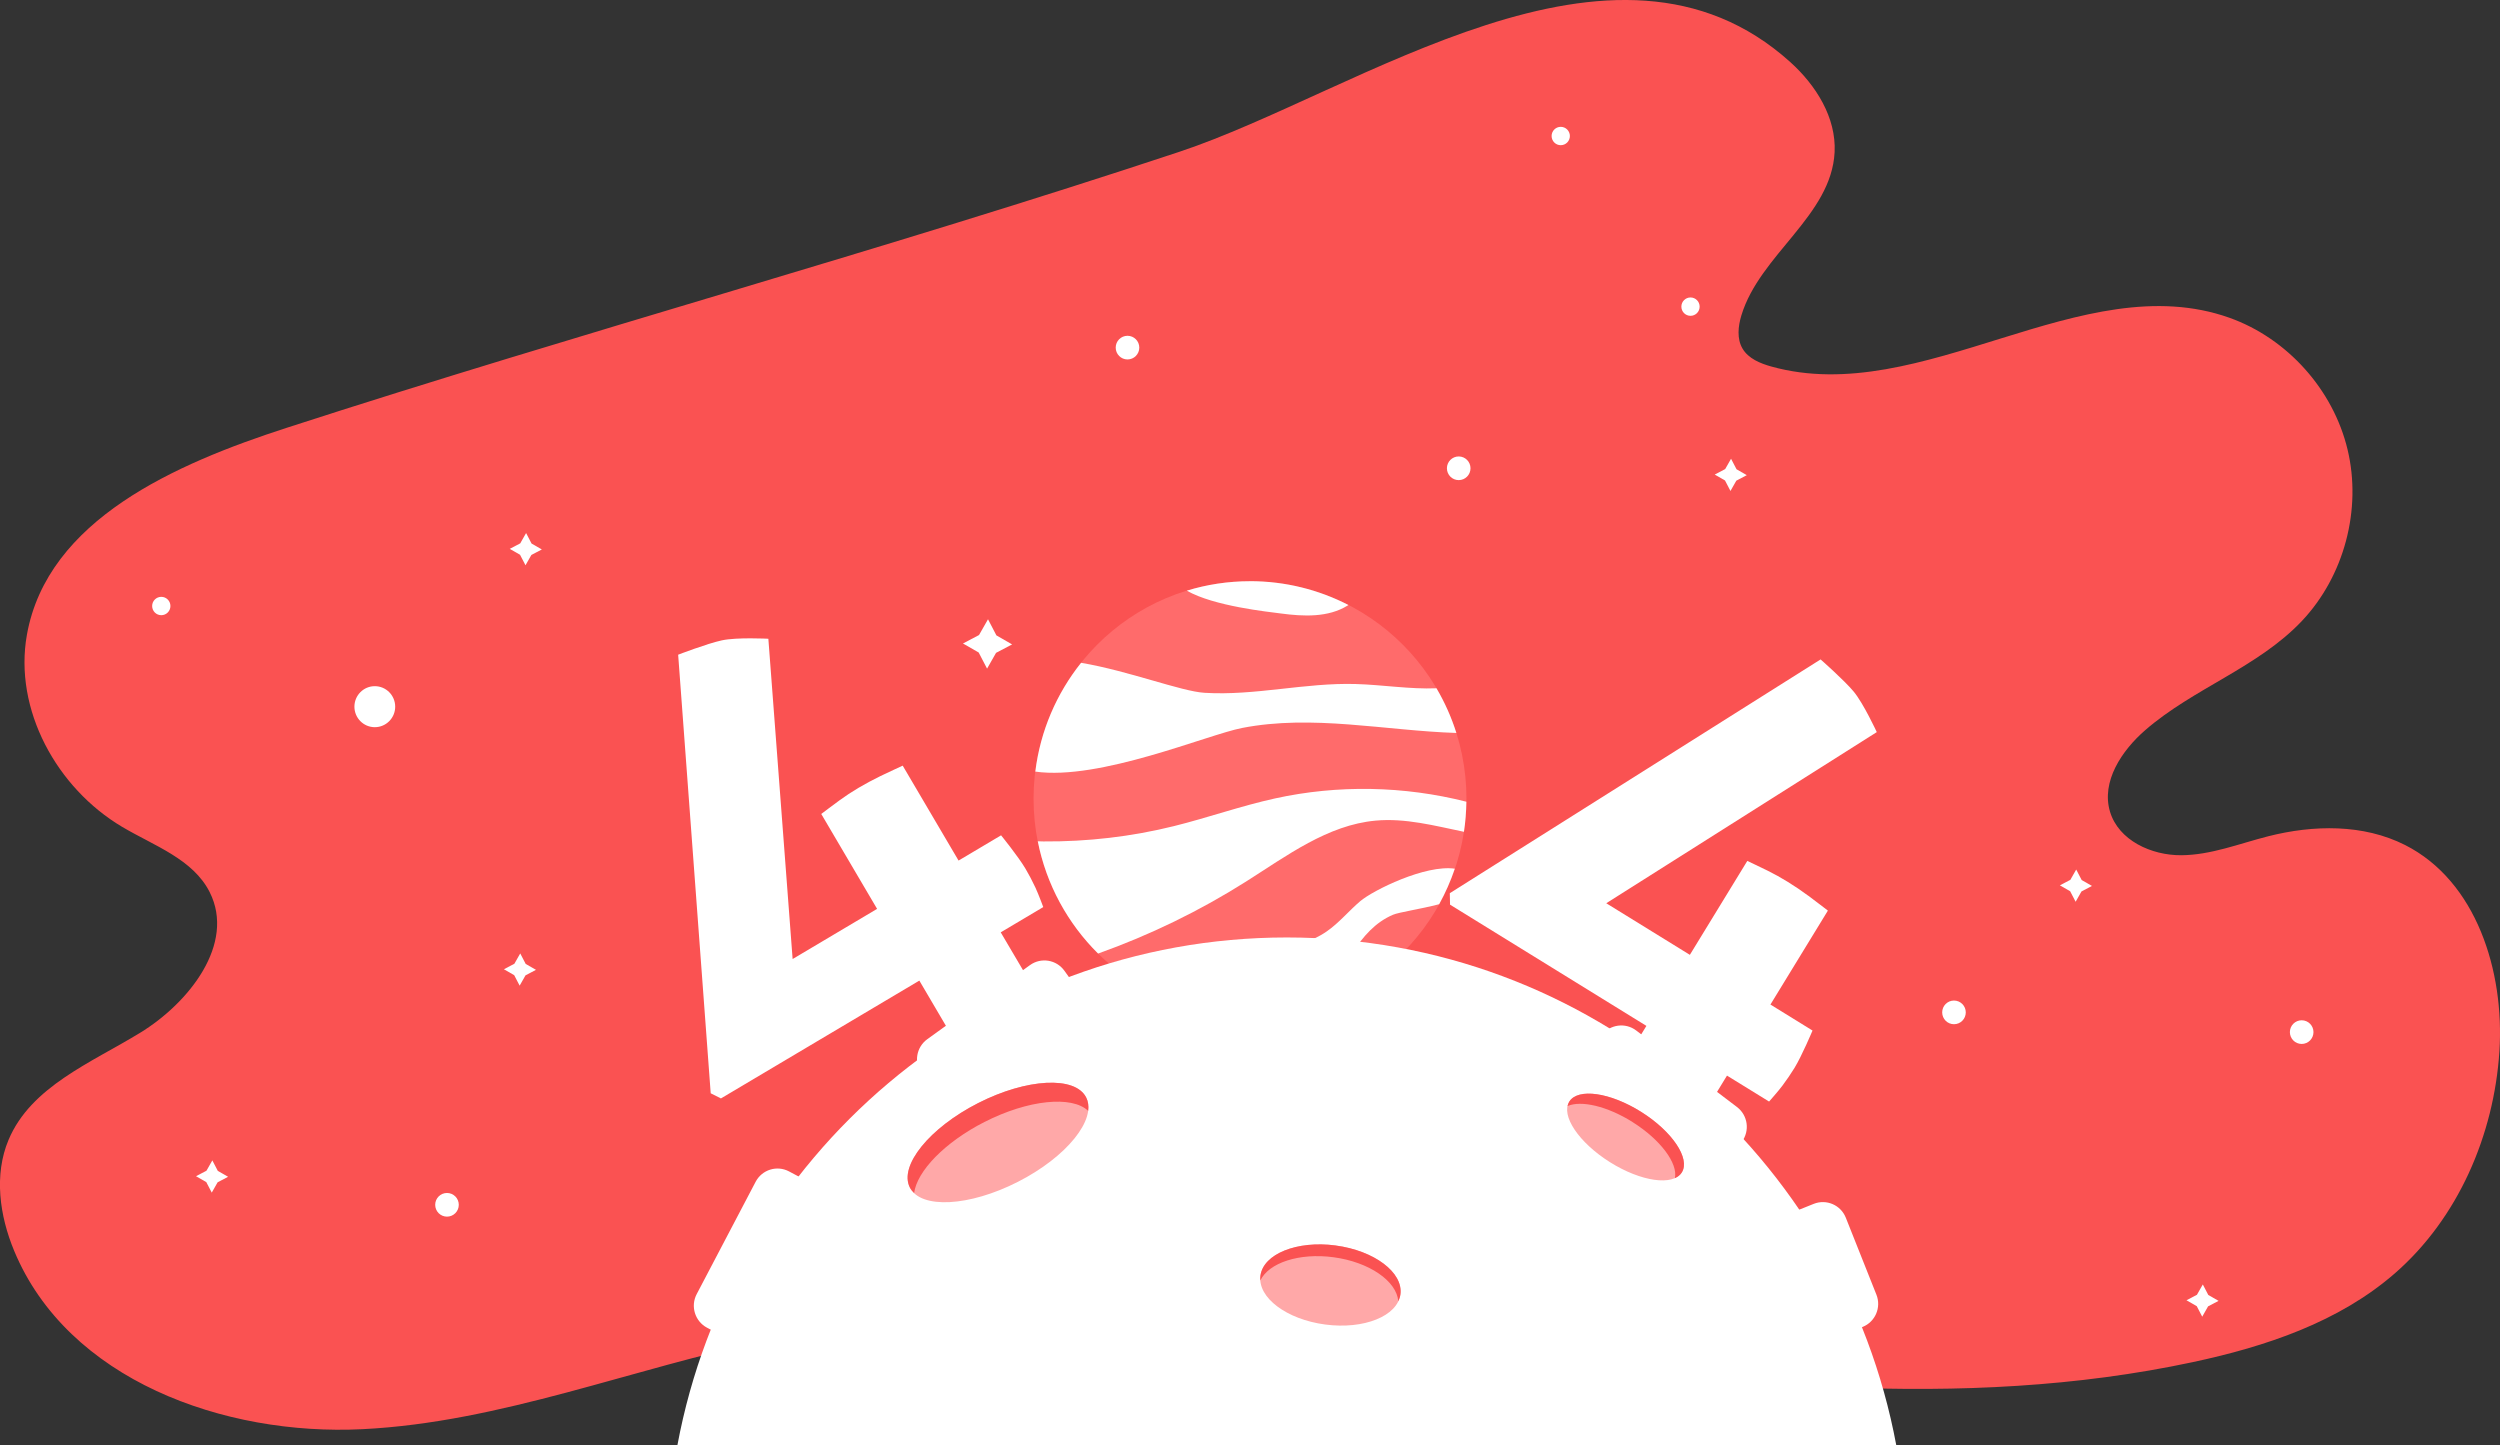 <svg xmlns="http://www.w3.org/2000/svg" viewBox="0 0 64 37">
	<rect x="0" y="0" width="64" height="37" fill="#333333" stroke="none"/>
	<path fill="#FA5252" d="M7.33 10.955c-2.834.919-6.115 2.35-6.641 5.294-.342 1.918.767 3.927 2.437 4.918.815.484 1.816.824 2.243 1.674.663 1.32-.528 2.833-1.786 3.601-1.258.768-2.791 1.376-3.364 2.738-.377.898-.23 1.943.144 2.842 1.37 3.298 5.364 4.742 8.916 4.565 3.552-.176 6.921-1.567 10.406-2.282 11.966-2.458 24.511 3.121 36.457.564 1.859-.398 3.731-1.021 5.167-2.272 1.618-1.41 2.537-3.538 2.676-5.686.132-2.049-.591-4.356-2.416-5.279-1.067-.54-2.342-.518-3.5-.224-.739.187-1.466.481-2.229.486-.763.005-1.602-.379-1.823-1.112-.232-.771.297-1.567.905-2.094 1.235-1.07 2.887-1.605 4.009-2.794 1.08-1.145 1.534-2.851 1.167-4.384-.366-1.533-1.542-2.846-3.021-3.374-3.77-1.344-7.876 2.321-11.731 1.247-.286-.08-.587-.203-.738-.46-.147-.251-.113-.569-.029-.848.472-1.559 2.306-2.552 2.387-4.18.044-.885-.477-1.713-1.134-2.305-4.511-4.067-11.047.771-15.646 2.298-7.563 2.511-15.272 4.608-22.856 7.067" />
	<path fill="#FFFFFF" d="M25.619 23.869c-0-.001-0-.002.001-.002l1.086-.645c.001-0.0.001-.002.001-.002 0 0-.119-.323-.199-.495-.08-.171-.165-.333-.254-.484-.185-.314-.626-.856-.626-.856-0-.001-.002-.001-.002-0l-1.086.645c-.001 0-.002 0-.002-.001l-1.428-2.427c-0-.001-.001-.001-.002-.001 0 0-.384.177-.574.269-.19.093-.376.193-.558.3-.172.102-.333.208-.485.319-.153.111-.466.348-.466.348-.001 0-.001.002-0.0.002l1.428 2.427c0.0.001 0.0.002-.001.002l-2.159 1.282c-.001 0-.002 0-.002-.001l-.621-8.195c-0-.001-.001-.002-.002-.002 0 0-.808-.042-1.188.041-.38.082-1.118.367-1.118.367-.001 0-.001.001-.001.002l.833 11.225c0.0.001.001.002.002.002l.258.13c.001 0.0.002 0.0.003 0l5.077-3.015c.001-0.0.002 0 .002.001l1.249 2.124c0.0.001.001.001.002.001 0 0 .384-.177.574-.269.19-.093.376-.193.558-.3.171-.102.333-.208.485-.319.152-.111.466-.349.466-.349.001-0.0.001-.002 0-.002z" />
	<path fill="#FFFFFF" d="M46.289 22.929c-.17-.126-.345-.244-.525-.355-.17-.105-.339-.199-.507-.282-.169-.084-.525-.252-.525-.252-.001-0-.002-0-.002.001l-1.469 2.402c-0.0.001-.001.001-.002 0l-2.137-1.319c-.001-0-.001-.001 0-.002l6.922-4.379c.001-0.0.001-.002.001-.002 0 0-.341-.737-.591-1.037-.25-.299-.846-.822-.846-.822-.001-0-.002-.001-.002-0l-9.49 5.983c-.001 0-.001.002-.001.002l.006.291c0 .001.001.002.001.002l5.025 3.102c.001 0.0.001.001 0.0.002l-1.285 2.102c-0.0.001-0.0.002 0.0.002 0 0 .335.258.505.384.17.126.345.244.525.355.169.104.339.198.507.282.169.083.524.251.524.251.001 0.0.002 0 .002-.001l1.285-2.102c0-.001.001-.001.002-.001l1.075.663c.001 0.0.002 0.0.002-0 0 0 .229-.257.342-.408.113-.151.216-.302.308-.452.19-.311.461-.956.461-.956 0-.001 0-.002-.001-.002l-1.075-.664c-.001-0-.001-.001-0-.002l1.469-2.402c0-.001 0-.002-0-.002 0 0-.335-.258-.505-.384" />
	<path fill="#FF6B6B" d="M37.541 20.446c0 3.074-2.481 5.567-5.541 5.567-3.06 0-5.541-2.492-5.541-5.567 0-3.074 2.481-5.567 5.541-5.567 3.06 0 5.541 2.492 5.541 5.567" />
	<path fill="#FFFFFF" d="M26.504 19.753c1.644.235 4.407-.945 5.293-1.117 1.801-.351 3.651.067 5.486.128-.127-.403-.299-.786-.509-1.144-.675.028-1.386-.09-2.067-.109-1.293-.038-2.579.304-3.87.225-.597-.036-1.939-.561-3.161-.768-.625.783-1.043 1.739-1.172 2.785" />
	<path fill="#FFFFFF" d="M32 14.879c-.563 0-1.106.085-1.618.242.694.398 2.085.541 2.408.584.58.078 1.211.106 1.709-.203.007-.004.014-.009.021-.014-.756-.389-1.612-.61-2.52-.61" />
	<path fill="#FFFFFF" d="M37.539 20.524c-1.596-.405-3.286-.438-4.895-.085-.874.192-1.721.493-2.589.709-1.092.271-2.218.401-3.343.393-.047-0-.096-.002-.145-.004.22 1.113.77 2.107 1.544 2.874 1.327-.473 2.601-1.092 3.792-1.846 1.042-.659 2.085-1.445 3.311-1.557.761-.07 1.51.13 2.263.286.038-.251.058-.508.062-.768" />
	<path fill="#FFFFFF" d="M37.245 22.239c-.751-.112-2.095.552-2.424.832-.294.25-.541.555-.858.774-.402.278-.889.399-1.362.522-.955.247-1.902.522-2.841.823-.119.038-.248.091-.307.199.763.397 1.628.623 2.546.623.643 0 1.259-.111 1.833-.313.575-.825.918-1.893 1.828-2.281.154-.066.694-.143 1.182-.27.16-.288.294-.593.401-.909" />
	<path fill="#FFFFFF" d="M48.545 37c-1.376-7.4-7.838-13.001-15.602-13.001S18.717 29.6 17.341 37z" />
	<path fill="#FFA8A8" d="M35.851 33.133c-.073.559-.935.906-1.925.775-.99-.131-1.733-.69-1.659-1.249.073-.559.935-.906 1.925-.775.99.131 1.733.69 1.659 1.249" />
	<path fill="#FFFFFF" d="M20.777 30.295l-2.099 4-.578-.306c-.309-.164-.428-.548-.265-.859l1.509-2.876c.163-.311.546-.43.855-.266z" />
	<path fill="#FFFFFF" d="M47.077 34.212l-1.252-3.15.606-.243c.325-.13.693.029.822.355l.783 1.969c.13.326-.028.696-.353.826z" />
	<path fill="#FFFFFF" d="M27.631 25.385l-3.656 2.638-.381-.533c-.204-.285-.139-.682.145-.887l2.628-1.896c.284-.205.679-.14.883.146z" />
	<path fill="#FFFFFF" d="M44.196 29.754l-3.59-2.727.394-.523c.211-.28.608-.335.886-.124l2.581 1.96c.279.212.334.61.123.891z" />
	<path fill="#FFA8A8" d="M27.806 28.096c.281.557-.501 1.524-1.748 2.159-1.247.636-2.486.7-2.767.144-.281-.557.501-1.524 1.748-2.16 1.247-.636 2.486-.7 2.767-.143" />
	<path fill="#FA5252" d="M25.2 28.724c1.126-.574 2.243-.681 2.657-.286.016-.125.001-.24-.05-.342-.281-.557-1.52-.492-2.767.143-1.247.636-2.029 1.603-1.748 2.16.027.054.066.1.11.142.072-.557.78-1.298 1.799-1.818" />
	<path fill="#FFA8A8" d="M43.055 30.013c-.221.355-1.046.238-1.841-.262-.796-.5-1.262-1.193-1.041-1.549.221-.355 1.046-.238 1.841.262.796.5 1.262 1.193 1.041 1.549" />
	<path fill="#FA5252" d="M41.793 28.725c.719.452 1.167 1.06 1.084 1.436.077-.034.138-.083.178-.148.221-.355-.245-1.049-1.041-1.549-.796-.5-1.62-.617-1.841-.262-.021.034-.034.073-.043.113.344-.152 1.013.001 1.663.409" />
	<path fill="#FA5252" d="M34.192 31.884c-.99-.131-1.852.216-1.925.775-.005.041-.005.081-.002.121.215-.451.991-.712 1.87-.595.918.122 1.622.612 1.661 1.128.027-.057.047-.117.055-.179.073-.559-.67-1.118-1.659-1.249" />
	<path fill="#FFFFFF" d="M10.117 18.091c0 .29-.234.525-.522.525s-.522-.235-.522-.525c0-.29.234-.525.522-.525s.522.235.522.525" />
	<path fill="#FFFFFF" d="M39.955 3.717c-.129 0-.234-.105-.234-.235s.105-.235.234-.235.234.105.234.235-.105.235-.234.235" />
	<path fill="#FFFFFF" d="M43.277 8.085c-.129 0-.234-.105-.234-.235 0-.13.105-.235.234-.235.129 0 .234.105.234.235 0 .13-.105.235-.234.235" />
	<path fill="#FFFFFF" d="M4.129 15.749c-.129 0-.234-.105-.234-.235s.105-.235.234-.235.234.105.234.235-.105.235-.234.235" />
	<path fill="#FFFFFF" d="M37.645 11.988c0 .167-.135.303-.302.303-.167 0-.302-.136-.302-.303 0-.167.135-.303.302-.303.167 0 .302.136.302.303" />
	<path fill="#FFFFFF" d="M50.324 25.917c0 .167-.135.303-.302.303s-.302-.136-.302-.303c0-.167.135-.303.302-.303s.302.136.302.303" />
	<path fill="#FFFFFF" d="M59.225 26.422c0 .167-.135.303-.302.303s-.302-.136-.302-.303c0-.167.135-.303.302-.303.167 0 .302.136.302.303" />
	<path fill="#FFFFFF" d="M11.745 30.843c0 .167-.135.303-.302.303-.167 0-.302-.136-.302-.303 0-.167.135-.303.302-.303.167 0 .302.136.302.303" />
	<path fill="#FFFFFF" d="M29.166 8.899c0 .167-.135.303-.302.303-.167 0-.302-.136-.302-.303s.135-.303.302-.303.302.136.302.303" />
	<path fill="#FFFFFF" d="M25.508 16.266l.402.231-.411.216-.23.404-.215-.413-.402-.231.411-.216.23-.404z" />
	<path fill="#FFFFFF" d="M44.455 12.013l.263.151-.268.141-.15.264-.14-.269-.263-.151.268-.141.15-.264z" />
	<path fill="#FFFFFF" d="M13.458 24.677l.263.151-.268.141-.15.264-.14-.269-.263-.151.268-.141.15-.264z" />
	<path fill="#FFFFFF" d="M13.608 13.915l.263.151-.268.141-.15.264-.14-.269-.263-.151.268-.141.15-.264z" />
	<path fill="#FFFFFF" d="M5.576 29.975l.263.151-.268.141-.15.264-.14-.269-.263-.151.268-.141.15-.264z" />
	<path fill="#FFFFFF" d="M53.291 22.529l.263.151-.268.141-.15.264-.14-.269-.263-.151.268-.141.15-.264z" />
	<path fill="#FFFFFF" d="M56.532 33.151l.263.151-.268.141-.15.264-.14-.269-.263-.151.268-.141.15-.264z" />
</svg>